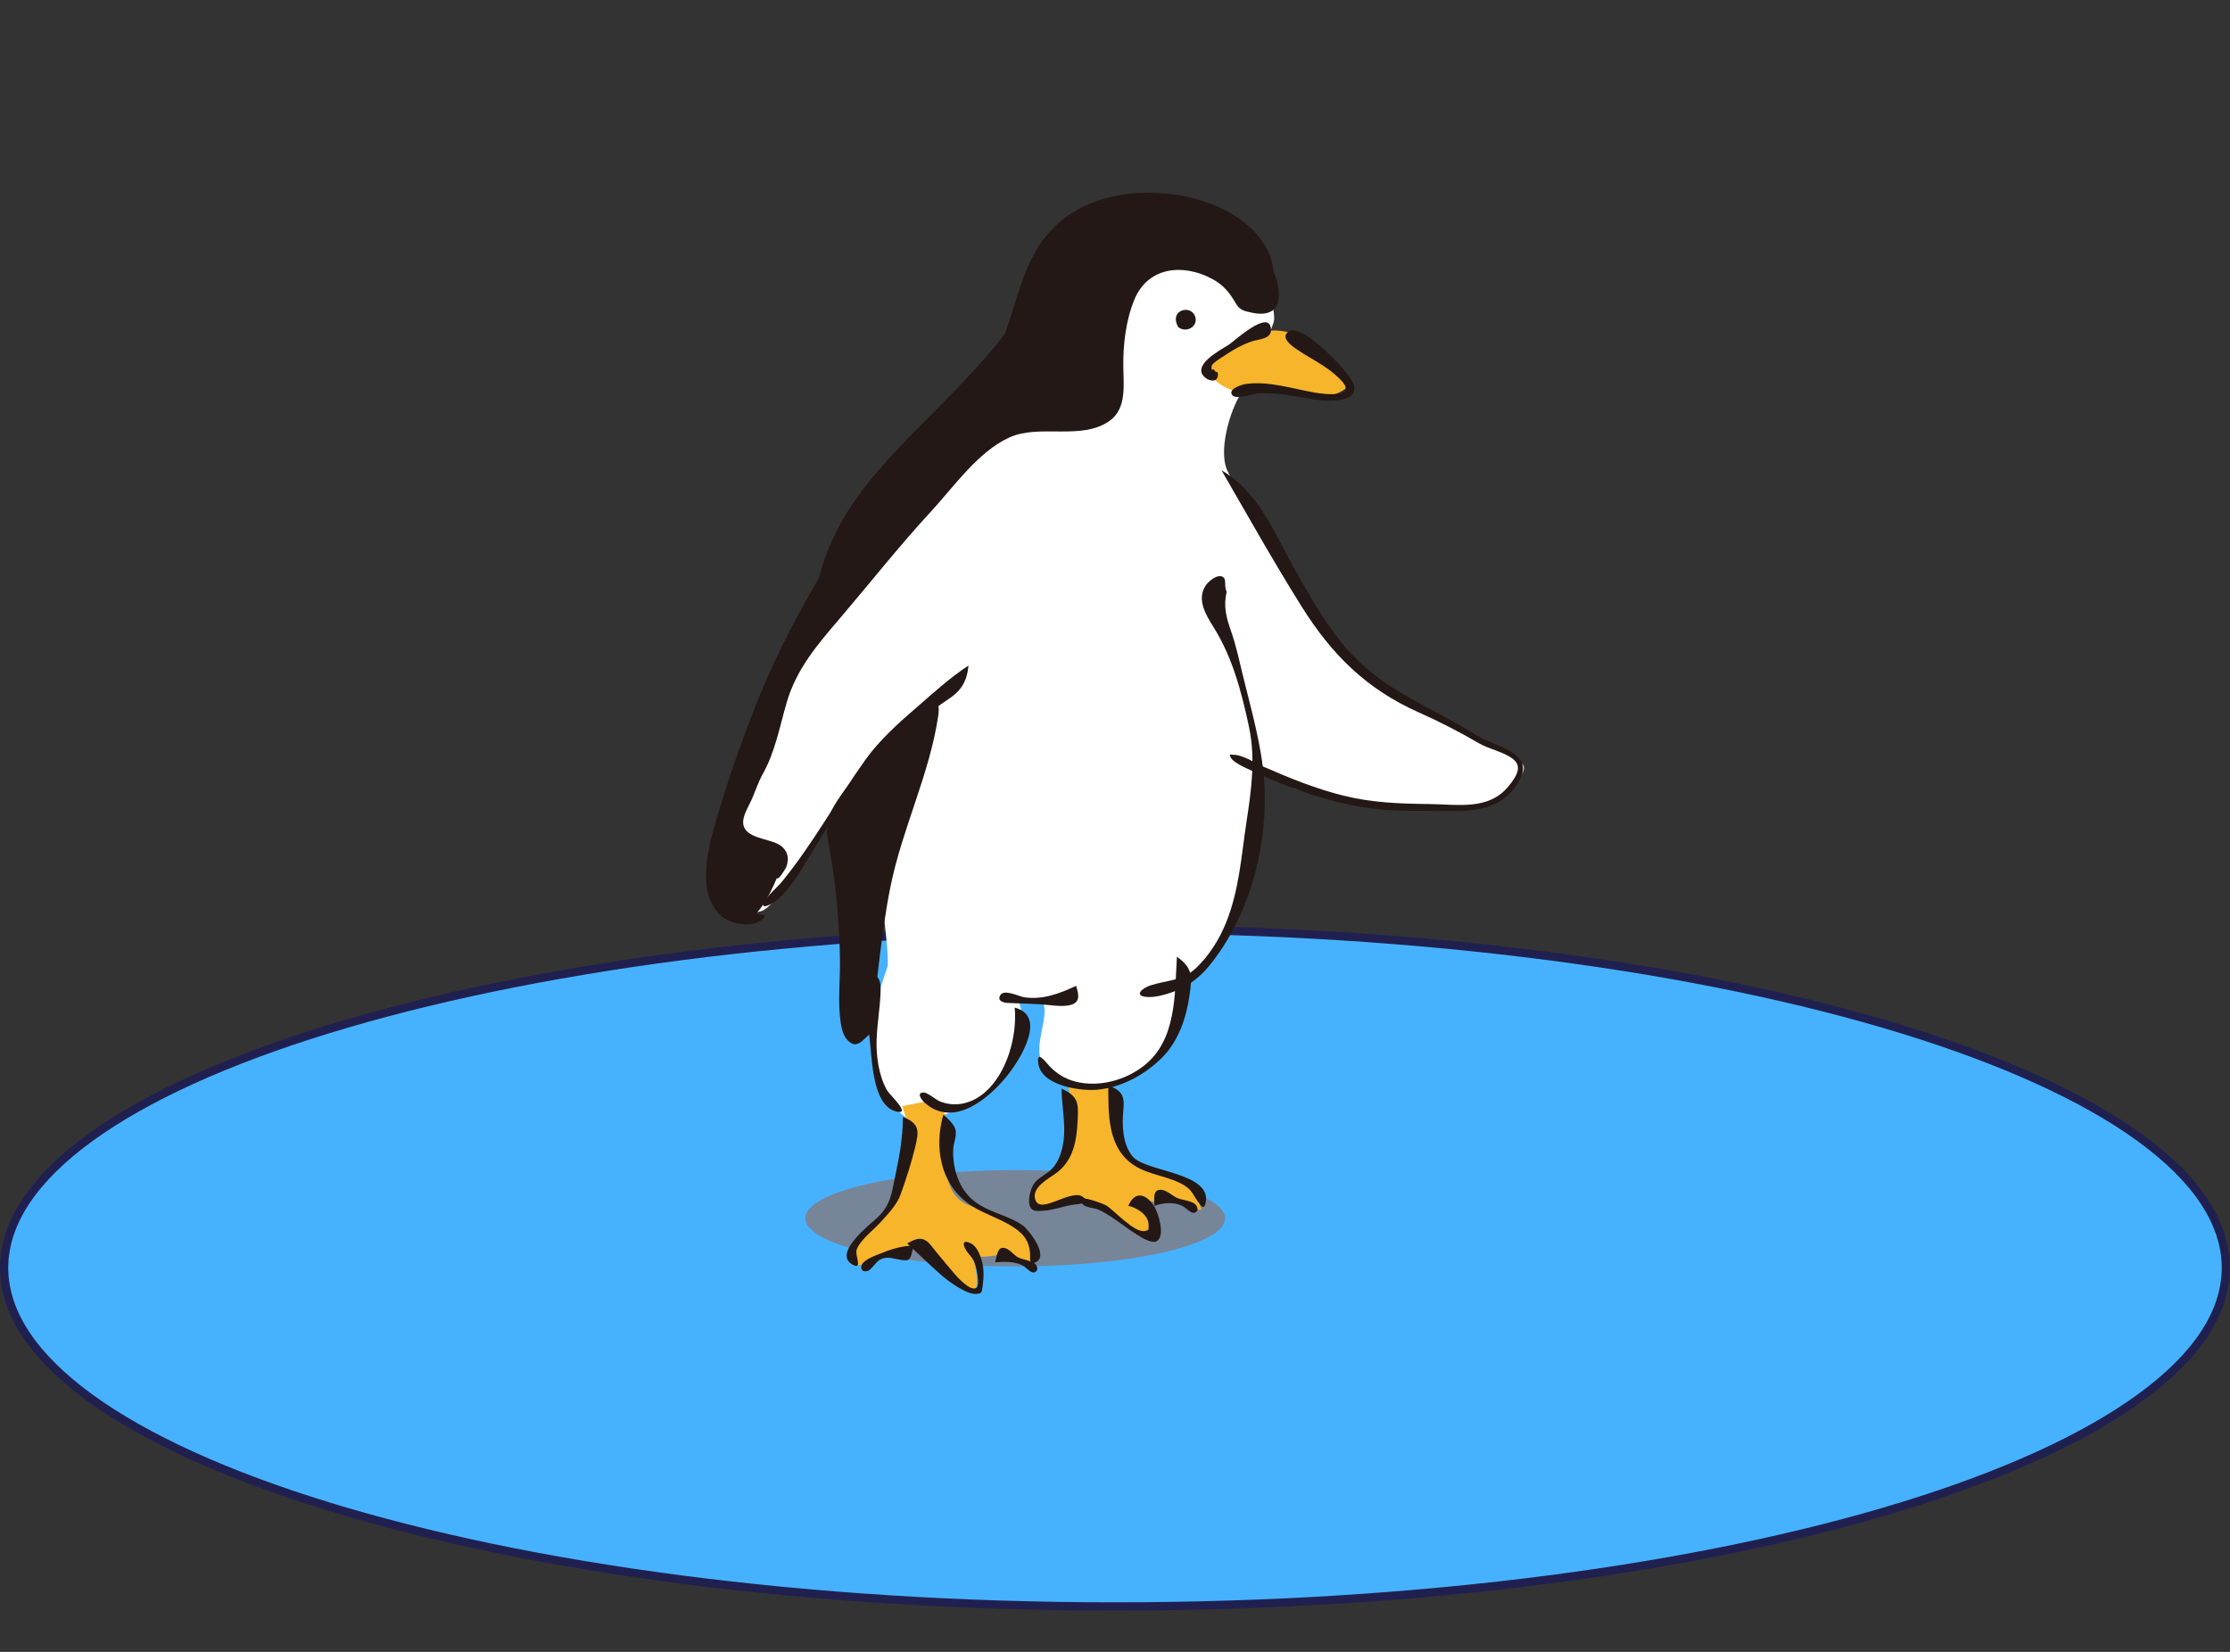 <svg width="270" height="200" viewBox="0 0 270 200" fill="none" xmlns="http://www.w3.org/2000/svg">
<rect x="0" y="0" width="270" height="200" fill="#333333" stroke="none"/>
<path d="M269.5 153.5C269.5 158.993 265.877 164.322 259.097 169.249C252.328 174.169 242.501 178.62 230.312 182.367C205.942 189.859 172.244 194.5 135 194.5C97.756 194.5 64.058 189.859 39.688 182.367C27.499 178.62 17.672 174.169 10.903 169.249C4.123 164.322 0.5 158.993 0.5 153.5C0.5 148.007 4.123 142.678 10.903 137.751C17.672 132.831 27.499 128.38 39.688 124.633C64.058 117.141 97.756 112.5 135 112.5C172.244 112.5 205.942 117.141 230.312 124.633C242.501 128.38 252.328 132.831 259.097 137.751C265.877 142.678 269.5 148.007 269.5 153.5Z" fill="#46B2FF" stroke="#202050"/>
<ellipse cx="122.917" cy="147.5" rx="25.417" ry="5.833" fill="#778599"/>
<g clip-path="url(#clip0_268_1029)">
<path d="M184.5 92.818C184.275 91.919 181.579 90.796 179.108 89.673C176.637 88.549 172.143 85.404 168.324 83.832C164.505 82.259 163.607 80.237 160.911 76.418C158.215 72.598 149.678 59.568 148.554 56.872C147.431 54.177 149.228 48.785 150.576 47.212C151.924 45.639 153.887 39.874 154.171 39.124C154.454 38.374 154.171 36.428 152.823 34.182C151.475 31.935 148.554 28.565 144.735 29.015C140.916 29.464 132.828 36.428 131.705 38.225C130.582 40.023 118.899 49.908 116.428 53.278C113.957 56.647 100.253 72.823 96.433 77.99C92.614 83.157 86.998 100.905 87.222 104.051C87.447 107.196 87.672 107.87 89.918 109.667C92.165 111.465 93.064 109.667 94.636 108.095C96.209 106.522 99.803 101.13 100.477 98.659C100.784 97.533 102.537 95.195 104.46 92.877C106.051 103.223 107.848 115.862 107.442 117.081C106.768 119.103 104.97 124.045 105.644 127.64C106.318 131.235 107.891 134.155 109.688 135.279C111.486 136.402 116.203 134.38 117.551 133.481C118.899 132.583 122.494 130.561 122.943 127.64C123.393 124.72 124.066 123.821 124.066 123.821L123.392 121.349C123.392 121.349 123.428 121.241 125.414 121.125C127.4 121.008 126.039 124.307 125.864 126.517C125.688 128.726 126.537 130.336 129.233 131.01C131.929 131.684 135.524 131.909 138.894 129.213C142.264 126.517 142.713 124.72 142.488 123.372C142.264 122.024 143.162 119.552 143.162 119.552C143.162 119.552 149.228 114.385 151.025 106.747C152.303 101.318 152.33 96.577 151.998 92.994C154.573 94.322 156.866 95.514 156.866 95.514C156.866 95.514 164.505 97.536 166.751 97.761C168.998 97.985 179.108 97.985 180.905 97.087C182.703 96.188 184.725 93.717 184.5 92.818Z" fill="white"/>
<path d="M150.576 47.212C149.273 47.914 146.308 45.864 146.308 44.741C146.308 43.618 150.86 40.621 152.374 40.248C153.887 39.874 155.968 39.798 157.99 41.146C160.012 42.494 161.584 44.291 162.932 45.639C164.28 46.987 161.521 47.817 160.461 48.111C159.401 48.405 154.17 46.988 153.496 46.988C152.823 46.987 150.576 47.212 150.576 47.212Z" fill="#F7B52C"/>
<path d="M109.688 135.279C110.587 138.199 108.565 144.265 107.891 145.613C107.217 146.961 103.622 149.657 103.397 151.005C103.173 152.353 102.806 153.598 104.745 153.027C106.581 152.486 111.158 150.757 111.934 150.78C112.711 150.803 114.406 154.15 116.428 155.723C118.45 157.295 118.674 155.498 117.776 152.128C120.471 152.353 121.123 151.452 122.494 152.353C123.864 153.254 126.313 153.027 125.189 151.005C124.066 148.983 121.82 146.736 118.674 146.287C115.529 145.838 114.406 143.591 114.63 140.221C114.855 136.851 114.406 134.829 114.406 134.829L112.608 133.257L109.238 133.93L109.688 135.279Z" fill="#F7B52C"/>
<path d="M129.458 132.133C129.683 134.829 129.663 138.439 128.784 140.221C127.905 142.004 126.088 142.468 125.414 143.591C124.74 144.714 124.066 146.287 125.864 146.287C127.661 146.287 130.132 144.714 131.48 145.163C132.828 145.613 134.176 146.287 135.748 147.859C137.321 149.432 138.444 150.331 139.118 149.432C139.792 148.533 140.691 146.961 139.118 145.837C137.546 144.714 139.261 145.823 140.916 145.388C142.405 144.997 145.825 147.123 145.409 146.287C144.993 145.451 145.858 144.714 144.285 143.815C142.713 142.917 138.894 141.569 137.77 140.895C136.647 140.221 135.524 138.648 135.299 136.851C135.074 135.054 134.625 131.684 134.625 131.684C134.625 131.684 131.704 131.908 130.357 131.459C129.009 131.01 129.458 132.133 129.458 132.133Z" fill="#F7B52C"/>
<path d="M151.878 37.231C155.606 34.718 154.305 30.296 151.487 27.652C148.131 24.502 143.102 23.26 138.607 23.336C134.068 23.414 129.513 24.987 126.61 28.623C123.679 32.294 123.027 37.133 121.3 41.383C120.55 43.226 119.581 44.981 118.236 46.459C116.604 48.253 114.452 49.473 112.719 51.165C109.297 54.505 106.514 58.52 103.873 62.487C99.019 69.78 94.734 77.26 91.495 85.419C89.927 89.37 88.496 93.412 87.264 97.481C86.166 101.107 83.843 107.856 87.325 110.898C88.421 111.856 91.031 112.428 92.285 111.314C92.949 110.725 92.683 110.847 91.93 110.695C90.691 110.447 89.5 110.827 88.459 109.853C87.007 108.495 87.222 105.853 87.308 104.049C87.433 101.427 88.056 98.836 88.778 96.322C91.272 87.634 94.907 78.954 99.635 71.248C104.502 63.317 109.574 55.064 117.066 49.364C121.196 46.223 122.931 41.73 124.612 36.984C126.233 32.405 128.275 28.042 133.017 26.037C137.314 24.22 142.663 24.626 146.752 26.785C148.777 27.855 150.534 29.438 151.434 31.585C152.238 33.504 151.928 35.238 151.878 37.231Z" fill="#231815"/>
<path d="M159.401 48.405C161.236 48.674 165.439 48.657 163.481 45.79C162.342 44.123 160.5 42.354 158.887 41.122C158.302 40.676 156.85 39.644 156.08 40.108C154.873 40.836 156.468 41.937 157.105 42.363C158.905 43.565 160.669 44.328 162.247 45.907C164.525 48.186 160.56 47.779 159.119 47.522C156.483 47.053 153.511 46.095 150.813 46.496C150.331 46.568 148.482 47.149 149.273 47.915C149.725 48.353 151.869 47.666 152.331 47.635C154.699 47.474 157.075 48.057 159.401 48.405Z" fill="#231815"/>
<path d="M148.111 43.152C149.184 42.419 150.388 41.715 151.629 41.311C152.423 41.052 153.952 41.061 153.887 39.874C153.748 37.316 149.456 41.281 148.833 41.7C147.89 42.333 144.008 44.273 146.004 45.788C146.393 46.083 147.305 46.326 147.434 45.579C147.573 44.77 147.205 45.225 147.046 44.841C146.881 44.447 146.631 45.194 146.696 44.352C146.726 43.97 147.851 43.331 148.111 43.152Z" fill="#231815"/>
<path d="M148.517 71.634C148.11 73.441 148.467 74.743 149.052 76.417C149.685 78.23 150.083 80.147 150.539 82.009C151.525 86.03 152.766 90.336 153.058 94.483C153.602 102.204 151.331 110.934 146.375 116.975C145.098 118.532 143.593 119.583 141.672 120.217C140.829 120.496 139.859 120.757 138.961 120.711C137.167 120.621 138.264 119.629 139.326 119.295C141.364 118.653 143.138 118.779 144.802 117.215C146.398 115.715 147.641 113.714 148.452 111.696C150.049 107.723 150.295 103.594 150.934 99.421C151.516 95.612 152.035 91.802 151.221 87.993C150.31 83.73 149.231 79.599 146.921 75.913C146.007 74.454 144.819 72.522 146.028 70.822C146.337 70.388 147.258 69.63 147.842 69.767C148.65 69.956 148.117 70.841 148.517 71.634Z" fill="#231815"/>
<path d="M117.265 80.582C117.055 82.6 116.341 83.668 114.721 84.727C112.631 86.094 110.697 87.835 108.821 89.475C107.017 91.05 105.175 92.601 103.749 94.542C101.836 97.147 100.285 100.024 98.573 102.762C97.272 104.843 95.93 107.418 94.019 109.02C93.366 109.568 91.7 110.332 92.695 108.919C93.268 108.106 94.136 107.413 94.768 106.636C98.49 102.066 101.332 96.813 104.755 92.023C106.482 89.606 108.724 87.6 110.963 85.663C113.007 83.894 114.994 82.061 117.265 80.582Z" fill="#231815"/>
<path d="M142.496 115.848C144.474 117.194 144.317 118.381 144.043 120.382C143.665 123.144 142.701 126.063 140.689 128.062C138.607 130.132 135.852 131.632 132.904 131.933C130.903 132.137 126.053 131.494 125.706 128.727C125.504 127.114 126.54 128.499 127.001 129.007C127.87 129.962 128.942 130.624 130.198 130.951C132.994 131.677 136.22 130.811 138.469 129.06C142.489 125.928 142.217 120.387 142.496 115.848Z" fill="#231815"/>
<path d="M130.29 119.361C130.595 120.381 130.78 121.12 129.974 121.541C129.204 121.944 127.767 121.767 126.969 121.683C125.367 121.514 123.392 121.506 121.967 121.425C121.536 121.4 120.676 121.212 121.12 120.483C121.584 119.722 123.341 120.632 123.986 120.736C126.216 121.096 128.315 120.282 130.29 119.361Z" fill="#231815"/>
<path d="M122.856 121.996C126.829 123.005 123.505 128.307 121.951 130.24C119.8 132.916 115.539 136.604 112.029 133.579C111.612 133.22 110.888 132.306 111.81 132.272C112.305 132.254 113.281 133.138 113.757 133.333C115.683 134.123 117.689 133.603 119.236 132.269C121.929 129.948 123.177 125.423 122.856 121.996Z" fill="#231815"/>
<path d="M105.371 125.131C104.357 126.025 103.657 127.145 102.536 125.839C102.081 125.31 101.914 124.61 101.806 123.938C101.406 121.453 101.725 118.802 101.699 116.295C101.651 111.578 101.187 106.881 100.349 102.239C100.17 101.244 99.98 100.721 100.296 99.828C100.605 98.956 101.113 98.098 101.548 97.284C102.104 96.245 102.729 95.349 103.476 94.449C105.775 91.679 108.196 88.922 110.905 86.545C112.374 85.257 114.009 83.903 113.591 86.71C112.551 93.714 109.246 100.317 107.833 107.265C106.635 113.158 106.22 119.184 105.371 125.131Z" fill="#231815"/>
<path d="M104.654 117.502C106.563 118.055 106.687 118.668 106.604 120.393C106.517 122.194 106.213 123.988 106.14 125.784C106.058 127.807 106.387 130.249 107.407 132.026C107.699 132.534 110.423 135.036 108.525 134.58C105.393 133.827 105.607 127.414 105.199 125.05C104.784 122.651 104.791 119.941 104.654 117.502Z" fill="#231815"/>
<path d="M114.217 134.946C114.728 135.407 115.584 136.15 115.713 136.893C115.83 137.565 115.441 138.447 115.412 139.152C115.323 141.264 115.978 143.59 117.546 145.077C119.294 146.736 121.866 146.999 123.807 148.349C124.497 148.828 127.153 152.114 125.326 152.862C124.509 153.197 124.774 152.249 124.715 151.676C124.604 150.606 124.264 149.842 123.431 149.132C121.621 147.591 119.094 147.091 117.173 145.671C113.813 143.186 113.109 138.856 114.217 134.946Z" fill="#231815"/>
<path d="M109.839 150.551C111.123 149.806 111.872 149.718 112.729 150.803C113.61 151.919 114.539 153.006 115.454 154.094C115.831 154.541 117.503 156.445 118.233 155.917C118.678 155.595 118.199 153.437 118.062 153.028C117.812 152.279 117.297 151.928 116.929 151.298C116.452 150.478 116.678 150.096 117.581 150.554C118.244 150.891 118.653 151.89 118.845 152.532C119.141 153.521 119.133 154.595 118.986 155.609C118.865 156.445 118.922 156.593 118.232 156.661C117.05 156.776 114.839 155.14 114.014 154.42C112.592 153.179 111.225 151.836 109.839 150.551Z" fill="#231815"/>
<path d="M120.492 152.829C120.702 151.97 120.785 151.034 121.487 151.082C122.188 151.129 122.669 151.897 123.225 152.216C123.756 152.521 125.095 152.648 125.437 153.144C125.604 153.387 125.731 153.821 125.305 154.028C124.85 154.25 124.292 153.487 123.882 153.254C122.897 152.695 121.595 152.754 120.492 152.829Z" fill="#231815"/>
<path d="M109.321 135.243C111.463 136.046 111.234 137.07 110.799 138.909C110.352 140.798 109.688 142.79 109.063 144.566C108.594 145.901 107.468 147.023 106.542 148.054C105.741 148.947 104.075 150.178 103.709 151.354C103.507 152.003 104.526 153.88 103.169 153.079C100.824 151.696 105.394 148.212 106.25 147.397C107.833 145.891 107.942 144.552 108.366 142.519C108.891 140.004 109.311 137.814 109.321 135.243Z" fill="#231815"/>
<path d="M110.616 150.802C110.179 152.686 110.271 152.783 108.516 152.433C107.786 152.287 107.315 152.153 106.598 152.486C106.053 152.74 105.489 153.787 105.022 153.895C104.425 154.032 104.157 153.692 104.319 153.193C104.532 152.542 105.885 152.06 106.432 151.838C107.833 151.27 109.063 150.854 110.616 150.802Z" fill="#231815"/>
<path d="M134.189 131.399C135.921 132.088 136.18 132.753 136.009 134.433C135.828 136.224 135.916 138.609 137.164 140.049C138.762 141.894 146.533 141.944 145.999 145.475C145.824 146.63 145.416 146.025 145.01 145.451C144.508 144.741 144.323 144.125 143.527 143.607C141.624 142.37 139.179 142.34 137.264 141.06C134.074 138.927 134.2 134.896 134.189 131.399Z" fill="#231815"/>
<path d="M136.611 145.986C137.476 144.029 138.87 144.636 139.769 146.09C140.181 146.757 141.18 149.66 140.034 150.286C139.11 150.791 136.318 148.552 135.642 148.087C134.772 147.49 133.902 146.836 132.918 146.433C132.433 146.235 131.435 146.21 131.071 145.799C129.706 144.257 133.56 145.713 133.958 145.962C134.952 146.584 137.35 149.315 138.647 149.044C139.183 148.931 139.034 148.876 139.064 148.385C139.141 147.11 137.645 146.225 136.611 145.986Z" fill="#231815"/>
<path d="M128.528 131.804C130.583 132.751 130.571 133.574 130.482 135.564C130.372 138.039 130.001 140.433 127.923 142.004C127.012 142.692 124.741 143.805 125.39 145.352C126.088 147.018 129.713 143.875 131.112 144.916C132.247 145.76 130.464 145.77 129.887 145.865C128.717 146.057 127.594 146.507 126.404 146.58C125.686 146.625 125.063 146.729 124.759 146.189C124.361 145.482 124.766 143.96 125.134 143.401C125.652 142.613 126.54 142.277 127.209 141.66C127.904 141.019 128.273 140.211 128.531 139.303C129.248 136.778 128.551 134.338 128.528 131.804Z" fill="#231815"/>
<path d="M139.778 145.998C139.743 145.052 139.601 144.174 140.367 144.067C141.122 143.961 141.815 144.684 142.423 144.997C143 145.296 144.412 145.374 144.798 145.896C144.979 146.139 145.154 146.556 144.725 146.798C144.273 147.054 143.61 146.241 143.186 146.024C142.158 145.499 140.841 145.615 139.778 145.998Z" fill="#231815"/>
<path d="M94.048 106.328C94.28 106.622 95.159 105.073 95.187 105.002C95.591 103.978 95.396 103.005 94.478 102.36C93.212 101.471 90.151 101.58 89.983 99.687C89.901 98.775 90.644 97.62 91.004 96.817C91.471 95.775 91.796 94.703 92.356 93.704C93.858 91.026 94.402 87.957 95.258 85.028C96.447 80.964 98.977 78.044 101.676 74.882C105.376 70.546 108.895 66.074 112.759 61.887C115.517 58.899 118.414 54.694 122.212 52.966C125.898 51.29 130.956 53.385 134.365 50.94C136.475 49.427 136.015 46.476 136.002 44.23C135.986 41.614 136.341 38.685 137.354 36.253C138.998 32.303 143.218 31.888 146.699 33.734C148.196 34.528 148.865 35.435 149.678 36.811C150.094 37.515 150.594 37.657 151.597 37.864C156.301 38.836 154.991 33.655 153.266 31.126C148.211 23.714 136.144 22.471 128.94 27.377C127.304 28.492 125.981 30.027 125.396 31.942C124.889 33.601 124.789 35.157 123.977 36.74C122.03 40.536 118.937 43.772 116.035 46.848C109.78 53.474 102.261 59.569 99.549 68.618C99.147 69.958 98.854 71.332 98.123 72.541C96.987 74.422 95.83 76.22 94.878 78.215C92.716 82.746 90.893 87.516 89.475 92.333C88.186 96.712 87.238 101.346 86.807 105.892C86.64 107.651 86.579 109.698 88.264 110.754C89.97 111.822 91.109 111.343 92.198 109.815C92.959 108.748 93.545 107.535 94.048 106.328Z" fill="#231815"/>
<path d="M142.662 39.607C143.757 40.462 145.338 39.315 144.578 38.061C143.869 36.891 141.542 37.693 142.662 39.607Z" fill="#231815"/>
<path d="M147.898 56.939C152.482 59.66 154.282 64.531 156.769 68.946C158.52 72.053 160.307 75.235 162.577 77.998C164.86 80.775 167.659 82.812 170.779 84.558C173.476 86.066 176.243 87.438 178.864 89.081C180.899 90.356 185.739 91.041 184.048 94.327C182.37 97.588 179.358 98.234 175.951 98.189C172.541 98.145 169.106 98.305 165.719 97.836C162.524 97.393 159.425 96.493 156.411 95.361C154.994 94.828 153.577 94.269 152.216 93.605C151.573 93.291 149.221 92.409 148.974 91.624C148.838 91.191 148.854 91.388 149.35 91.386C150.471 91.383 152.019 92.407 153.008 92.84C156.154 94.219 159.343 95.509 162.684 96.337C166.146 97.195 169.519 97.312 173.059 97.348C176.481 97.383 180.282 98.164 182.688 95.145C183.477 94.155 184.447 92.844 183.16 91.873C181.985 90.988 180.319 90.728 179.035 89.976C176.65 88.577 174.27 87.368 171.75 86.242C165.383 83.397 161.21 79.209 157.564 73.383C154.191 67.995 151.077 62.443 147.898 56.939Z" fill="#231815"/>
</g>
<defs>
<clipPath id="clip0_268_1029">
<rect width="133.333" height="133.333" fill="white" transform="translate(68.333 23.333)"/>
</clipPath>
</defs>
</svg>
